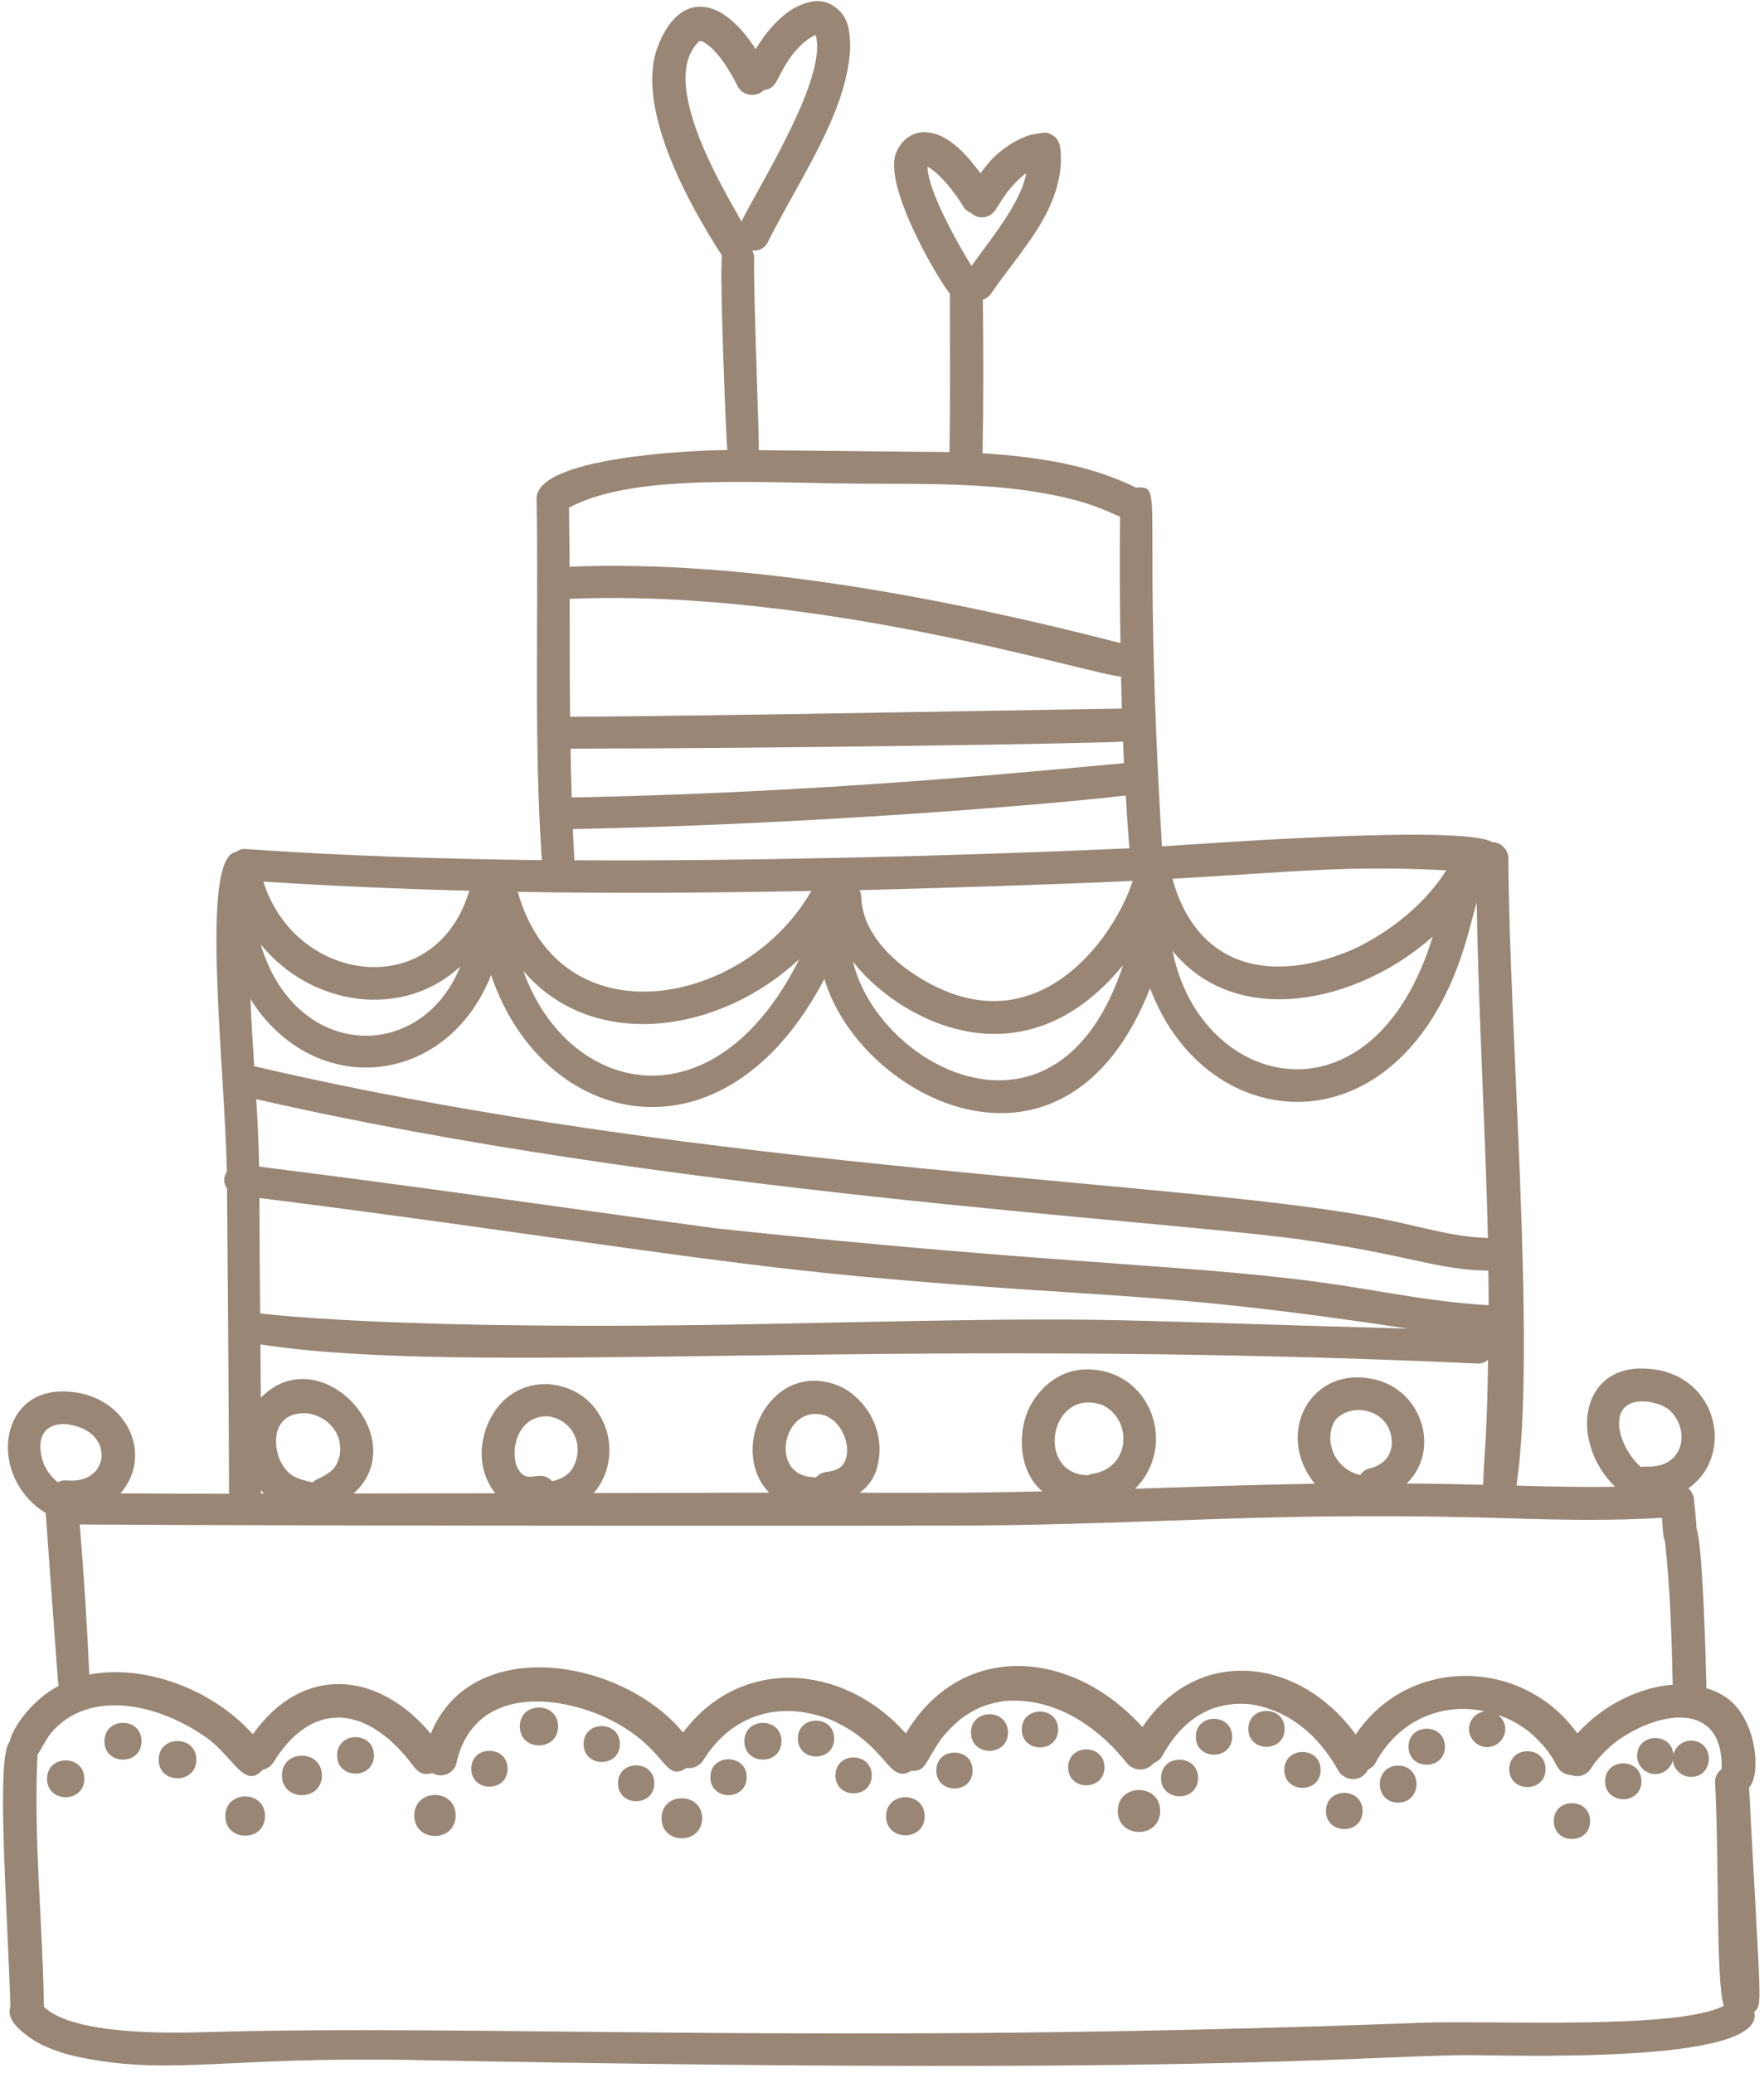 <svg width="177" height="208" viewBox="0 0 177 208" fill="none" xmlns="http://www.w3.org/2000/svg">
<path d="M175.5 179.35C176.51 178.44 176.51 173.88 174.17 171.19C173.39 170.3 172.35 169.74 171.22 169.4C171.18 167.57 170.89 155.25 170.23 153.34C170.17 152.16 169.98 150.56 169.98 150.56C169.98 150.11 169.75 149.66 169.41 149.34C174.26 145.98 172.3 137.32 164.7 137.32C158.41 137.32 157.6 144.84 162.06 149.19C158.76 149.24 155.47 149.17 152.17 149.07C154.18 135.35 151.43 103.71 151.35 86.13C151.34 85.25 150.61 84.5 149.72 84.5H149.71C146.78 82.67 119.25 84.78 116.59 84.93C114.48 49.14 117.02 48.8 113.97 48.92C109.22 46.57 103.83 45.82 98.59 45.48C98.69 40.35 98.68 35.21 98.62 30.08C98.95 29.95 99.26 29.73 99.48 29.41C100.99 27.21 102.73 25.17 104.15 22.9C105.62 20.55 106.71 17.79 106.4 14.97C106.35 14.51 106.25 14.14 105.91 13.8C105.66 13.55 105.24 13.31 104.85 13.31C104.81 13.31 104.77 13.31 104.73 13.32C104.32 13.37 103.9 13.43 103.5 13.52C103.1 13.61 102.72 13.78 102.35 13.95C101.56 14.3 100.89 14.79 100.22 15.33C99.45 15.97 98.97 16.61 98.38 17.38C98.1 17.01 97.82 16.64 97.52 16.28C96.71 15.3 95.73 14.32 94.57 13.73C93.99 13.44 93.39 13.27 92.73 13.26C91.63 13.26 90.43 13.95 89.88 15.44C88.71 18.66 93.86 27.64 95.31 29.47C95.31 34.76 95.37 40.06 95.27 45.36C95.27 45.36 83.72 45.26 76.13 45.17C76.22 44.62 75.58 29.08 75.67 25.89C75.68 25.62 75.6 25.38 75.48 25.15C76.09 25.19 76.73 24.93 77.01 24.36C79.69 19.01 83.53 13.33 84.81 8.05C85.44 5.51 85.35 4.12 85.17 2.99C84.98 1.81 84.27 0.78 83.03 0.29C82.02 -0.11 80.89 0.22 79.91 0.7C78.77 1.26 77.17 2.67 75.83 4.94C72.09 -0.84 68 -0.58 66 4.68C63.74 10.67 68.9 20.15 72.45 25.66C72.17 27.27 72.88 44.51 72.98 45.16C68.78 45.19 53.78 45.96 53.84 50.06C54.06 62.13 53.54 74.24 54.37 86.31C44.43 86.2 34.49 85.88 24.57 85.19C24.24 85.17 23.95 85.29 23.7 85.48C20.01 85.96 22.56 106.77 22.76 117.57C22.41 118.13 22.39 118.67 22.78 119.26C22.97 141.75 22.97 146.5 22.98 149.89C19.35 149.89 15.72 149.87 12.08 149.85C15.57 145.89 12.57 139.62 6.27 139.62C-0.23 139.62 -1.14 148.27 4.59 151.83C4.62 152.22 5.81 168.97 5.87 169.17C3.24 170.56 1.24 173.35 0.97 174.77C-0.45 176.2 0.8 192.32 1.04 201.35C0.69 202.42 1.53 203.31 2.41 204.02C2.97 204.48 3.55 204.85 4.19 205.17C5.54 205.83 6.99 206.24 8.46 206.52C17.18 208.23 23.13 206.36 41.06 206.7C119.04 208.22 135.05 206.4 146.68 206.22C150.8 206.17 177.29 207.27 176.02 201.88C176.85 201.03 176.7 202.11 175.5 179.35ZM165.31 140.64C166.42 140.83 166.85 141.03 167.43 141.42C169.64 143.31 169.12 147.4 165.1 147.16C164.94 147.15 164.79 147.17 164.65 147.21C162.23 145.09 161.01 140.23 165.31 140.64ZM166.76 152.3C166.82 152.92 166.85 154.2 167.06 154.65C167.6 159.43 167.73 164.25 167.84 169.05C164.62 169.29 160.96 170.97 158.27 173.94C152.88 166.39 141.43 166.06 136.03 174.04C130.4 166.29 120.18 165.04 114.63 173.3C107.64 165.51 96.52 164.53 90.89 173.94C84.73 166.96 74.34 166.07 68.54 173.85C62.43 166.42 47.31 163.88 43.22 173.97C37.96 167.66 30.37 166.97 25.37 174.02C21.14 169.31 14.27 167 8.96 168.03C8.74 163.01 8.41 157.98 8 152.97C33.92 153.14 95.53 153.09 97.37 153.08C116.78 152.94 128.36 151.63 151.42 152.35C156.53 152.51 161.65 152.62 166.76 152.3ZM81.41 89.4C74.81 100.97 56.23 104.61 51.95 89.49C61.76 89.66 71.59 89.59 81.41 89.4ZM143.76 93.98C137.75 113.57 120.41 109.36 117.66 95.43C124.13 103.33 136.3 100.63 143.76 93.98ZM137.98 147.18C137.3 147.42 136.9 147.39 136.48 148.01C133.75 147.37 132.78 144.33 134 142.47C135.73 140.52 139.91 141.51 139.64 145.12C139.43 146.2 138.95 146.72 137.98 147.18ZM137.95 138.42C131.48 136.91 127.86 143.89 131.93 148.88C125.92 148.98 119.91 149.19 113.9 149.38C118.2 145.09 115.51 137.41 109.07 137.41C107.11 137.41 105.19 138.34 103.77 140.41C102.7 141.98 102.2 144.31 102.76 146.62C102.92 147.26 103.2 147.89 103.54 148.45C103.83 148.92 104.19 149.29 104.58 149.65C98.47 149.79 95.69 149.81 86.27 149.79C87.55 148.78 88.01 147.75 88.21 146.21C88.49 143.98 87.55 141.42 85.39 139.77C84.78 139.3 84.06 138.97 83.32 138.77C76.98 137.06 73.12 145.61 77.18 149.78C70.63 149.79 66.1 149.8 59.57 149.82C61.59 147.49 61.76 143.83 59.57 141.15C57.69 138.85 53.74 137.89 50.85 140.26C48.58 142.12 47.12 146.57 49.7 149.84C44.97 149.85 40.23 149.86 35.49 149.86C41.55 144.38 32.17 134.16 26.17 140.25C26.16 138.47 26.15 136.69 26.13 134.9C47.24 138.17 87.76 134.05 148.31 136.82C148.69 136.84 149.04 136.68 149.32 136.44C149.17 145.3 148.95 145.09 148.82 148.99C146.26 148.92 143.71 148.88 141.15 148.86C144.57 145.55 142.73 139.53 137.95 138.42ZM109.56 147.9C109.42 147.92 109.29 147.97 109.16 148.05C108.98 148.01 108.75 148 108.55 147.99C103.9 147.17 105.59 139.16 110.65 141C113.69 142.49 113.44 147.35 109.56 147.9ZM82.88 142.07C83.45 142.35 83.72 142.57 84.13 143.05C84.61 143.72 84.82 144.23 84.97 145.04C85.04 145.79 84.97 146.1 84.81 146.58C84.63 146.94 84.54 147.04 84.31 147.24C83.99 147.45 83.81 147.55 83.21 147.66C82.72 147.7 82.32 147.8 81.97 148.14C81.93 148.18 81.89 148.22 81.85 148.27C81.56 148.19 81.39 148.2 81.09 148.18C77.12 147.46 78.81 140.66 82.88 142.07ZM55.12 142.13C57.81 142.62 58.68 145.52 57.34 147.51C56.82 148.11 56.38 148.41 55.4 148.63C54.04 147.21 52.9 149.28 51.85 147.15C51.15 145.18 52.13 141.9 55.12 142.13ZM33.55 147.28C32.75 148.19 31.76 148.32 31.37 148.75C29.73 148.37 28.87 148.17 28.03 146.4C27.22 144.22 27.77 141.55 30.94 141.83C33.92 142.37 34.89 145.35 33.55 147.28ZM46.19 96.97C42.21 106.81 29.58 106.34 26.16 94.76C31.2 100.97 40.42 102.35 46.19 96.97ZM80.21 96.23C71.63 113.4 56.92 109.82 52.51 97.42C59.49 105.6 72.24 103.72 80.21 96.23ZM112.69 96.84C106.17 116.72 88.12 107.14 85.59 96.49C89.78 101.98 102.38 109.45 112.69 96.84ZM146.82 95.37C147.33 93.78 147.72 92.15 148.17 90.55C148.37 102.2 149.04 113.15 149.3 124.22C145.8 124.11 143.41 123.28 139.1 122.39C119.9 118.42 71.51 117.71 25.51 106.99C25.36 104.74 25.22 102.5 25.13 100.25C31.48 110.33 44.79 109.14 49.28 97.84C54.47 113.25 72.67 117.47 82.72 98.22C86.23 110.19 106.87 120.91 115.4 99.16C121.02 114.17 140.25 115.8 146.82 95.37ZM130.1 124.32C141.34 125.86 144.01 127.42 149.34 127.5C149.36 128.65 149.37 129.81 149.37 130.97C144.49 130.68 140.81 129.96 135.22 129.07C120.95 126.84 108 127.11 71.87 123.26C53.78 120.81 43.73 119.3 26 117.06C25.96 114.81 25.85 112.55 25.71 110.29C66.58 119.66 114.8 122.28 130.1 124.32ZM86.95 128.14C111.9 130.39 116 129.49 141.3 133.32C105.52 132.33 113.62 132.09 76.7 132.85C39.75 133.6 26.11 131.79 26.11 131.79C26.04 124.16 26.05 125.96 26.03 120.21C53.08 123.62 70.29 126.62 86.95 128.14ZM113.65 88.39C111.91 93.99 103.44 106.45 90.7 97.04C88.7 95.44 87.7 94.09 86.96 92.51C86.74 91.93 86.57 91.33 86.47 90.72C86.44 90.47 86.43 90.23 86.42 89.99C86.41 89.75 86.35 89.52 86.25 89.32C94.06 89.12 105.87 88.76 113.65 88.39ZM47.05 89.51C43.59 100.68 29.59 98.67 26.43 88.46C33.32 88.91 40.22 89.2 47.12 89.38C47.11 89.42 47.07 89.46 47.05 89.51ZM26.19 149.53C26.24 149.6 26.44 149.82 26.49 149.87C26.39 149.87 26.29 149.87 26.19 149.87C26.19 149.75 26.19 149.64 26.19 149.53ZM145.12 87.33C141 93.85 133.36 96.17 135.5 95.38C135.32 95.45 135.15 95.52 135.15 95.52C126.92 98.81 119.97 96.67 117.64 88.18C129.9 87.48 135.14 86.82 145.12 87.33ZM112.48 67.88C112.5 68.82 112.54 70.16 112.57 71.1C111.94 71.09 68.49 71.9 57.2 71.92C57.16 67.98 57.17 64.04 57.16 60.09C82.31 59.04 109.88 67.83 112.48 67.88ZM57.25 75.12C78.88 75.1 110.82 74.59 112.69 74.41C112.72 75.13 112.74 75.86 112.78 76.58C108.19 77 103.6 77.43 99.01 77.81C85.46 78.95 71.14 79.76 57.37 80.02C57.31 78.39 57.27 76.76 57.25 75.12ZM93.06 16.71C94.33 17.41 95.92 19.46 96.66 20.73C96.84 21.03 97.11 21.22 97.41 21.36C98.28 22.16 99.44 21.81 99.94 20.99C100.32 20.36 100.72 19.75 101.16 19.16C101.62 18.6 102.1 18.08 102.65 17.62C102.76 17.54 102.87 17.46 102.99 17.39C102.87 17.93 102.7 18.46 102.5 18.98C101.26 21.81 99.27 24.19 97.48 26.69C96.17 24.59 93.08 19.13 93.06 16.71ZM81.91 3.58C81.93 3.64 81.94 3.65 81.91 3.58V3.58ZM81.91 3.58C81.91 3.57 81.9 3.56 81.9 3.56L81.91 3.58ZM70.14 4.17C70.24 4.11 70.24 4.09 70.5 4.17C71.98 4.93 73.28 7.19 74.03 8.68C74.45 9.52 75.77 9.89 76.67 9.03C78.05 8.88 77.8 7.83 79.47 5.53C80.46 4.31 81.11 3.87 81.67 3.58C81.73 3.56 81.79 3.54 81.85 3.52C83.04 7.68 76.58 17.94 74.4 22.21C72.8 19.34 65.91 8.14 70.14 4.17ZM87.94 48.54C92.79 48.54 97.64 48.54 102.47 49.14C108.42 49.95 110.57 51.06 112.39 51.85C112.34 56.08 112.36 60.3 112.43 64.53C95.24 60.09 74.78 56.12 57.15 56.87C57.14 54.89 57.12 52.91 57.09 50.93C63.89 47.37 76.32 48.54 87.94 48.54ZM57.48 83.19C80.97 82.75 105.58 80.71 112.96 79.82C113.06 81.59 113.18 83.36 113.33 85.12C96.36 85.89 74.76 86.43 57.63 86.32C57.57 85.28 57.52 84.23 57.48 83.19ZM6.8 142.92C8.25 143.17 9.35 143.67 9.99 144.96C10.35 145.98 10.23 146.71 9.68 147.52C8.84 148.47 7.86 148.64 6.57 148.55C6.29 148.53 6.03 148.6 5.79 148.73C5.17 148.2 4.79 147.74 4.39 146.89C3.59 144.69 4.12 142.68 6.8 142.92ZM142.64 202.97C82.84 205.23 48.92 203.09 20.66 203.91C16.63 204.03 7.38 204.16 4.41 201.39C4.28 192.95 3.36 184.53 3.76 176.09C3.87 175.95 4.6 174.59 5.06 173.96C8.93 169.32 16.12 170.95 21.03 174.59C23.58 176.63 24.6 179.5 26.36 177.59C26.8 177.49 27.19 177.24 27.44 176.83C31.12 170.84 36.48 170.9 41.11 176.73C41.77 177.61 42.19 178.26 43.38 177.91C44.43 178.52 45.6 177.85 45.79 176.94C47.27 170.14 54.08 169.6 60.25 172.1C67.15 175.14 66.42 178.99 68.89 177.4C69.54 177.5 70.2 177.21 70.57 176.63C73.14 172.44 77.79 170.4 83.36 172.56C89.17 175.14 89.07 179.08 91.44 177.69C92.97 177.8 92.85 176.68 94.49 174.42C95.08 173.69 95.73 173.03 96.45 172.44C97.06 172 97.7 171.62 98.39 171.31C99.12 171.02 99.88 170.83 100.65 170.7C105.64 170.22 110.07 173.09 113.16 177.03C113.88 177.75 115.09 177.75 115.79 176.89C116.12 176.76 116.41 176.56 116.59 176.24C118.59 172.61 121.5 170.6 125.55 171.02C129.47 171.66 132.36 174.23 134.29 177.67C134.87 178.72 136.6 178.92 137.27 177.56C137.57 177.43 137.83 177.24 137.99 176.94C140.27 172.67 144.62 170.77 148.98 171.72C148.1 171.85 147.4 172.58 147.4 173.49C147.4 174.48 148.23 175.31 149.22 175.31C150.21 175.31 151.04 174.48 151.04 173.49C151.04 172.92 150.75 172.43 150.33 172.09C151.22 172.39 152.06 172.76 153.29 173.65C153.99 174.22 154.62 174.86 155.19 175.56C155.6 176.11 155.96 176.69 156.28 177.31C156.56 177.83 157.1 178.08 157.66 178.12C158.4 178.4 159.21 178.12 159.64 177.45C159.79 177.22 159.94 176.99 160.11 176.77C160.69 176.06 161.34 175.42 162.04 174.85C166.23 171.7 172.96 170.48 172.75 177.52C172.35 177.83 172.06 178.29 172.09 178.82C172.52 186.96 172.16 198.86 172.97 201.26C168.39 203.71 149.73 202.71 142.64 202.97Z" fill="#998675"/>
<path d="M135.15 95.52C135.22 95.49 135.23 95.49 135.15 95.52V95.52Z" fill="#998675"/>
<path d="M65.34 114.11C65.3 114.11 65.27 114.1 65.23 114.1C65.27 114.1 65.34 114.11 65.34 114.11Z" fill="#998675"/>
<path d="M72.04 123.28C71.99 123.27 71.93 123.27 71.88 123.26C71.9 123.26 72.02 123.28 72.04 123.28Z" fill="#998675"/>
<path d="M131.32 131.77C131.39 131.78 131.46 131.79 131.53 131.8C131.44 131.79 131.39 131.78 131.32 131.77Z" fill="#998675"/>
<path d="M4.72 178.49C4.72 180.95 8.46 180.96 8.46 178.49C8.46 176.02 4.72 176.03 4.72 178.49Z" fill="#998675"/>
<path d="M10.48 174.72C10.48 177.18 14.2 177.18 14.2 174.72C14.2 172.26 10.48 172.26 10.48 174.72Z" fill="#998675"/>
<path d="M15.92 176.57C15.92 179.06 19.7 179.06 19.7 176.57C19.7 174.08 15.92 174.07 15.92 176.57Z" fill="#998675"/>
<path d="M22.61 182.23C22.61 184.85 26.59 184.86 26.59 182.23C26.59 179.6 22.61 179.6 22.61 182.23Z" fill="#998675"/>
<path d="M41.57 182.17C41.57 184.91 45.72 184.91 45.72 182.17C45.72 179.43 41.57 179.43 41.57 182.17Z" fill="#998675"/>
<path d="M66.38 182.45C66.38 185.13 70.45 185.13 70.45 182.45C70.44 179.77 66.38 179.77 66.38 182.45Z" fill="#998675"/>
<path d="M88.91 182.25C88.91 184.8 92.78 184.8 92.78 182.25C92.78 179.7 88.91 179.7 88.91 182.25Z" fill="#998675"/>
<path d="M112.16 181.72C112.16 184.52 116.41 184.53 116.41 181.72C116.42 178.92 112.16 178.91 112.16 181.72Z" fill="#998675"/>
<path d="M133.05 181.72C133.05 184.14 136.72 184.14 136.72 181.72C136.71 179.3 133.05 179.3 133.05 181.72Z" fill="#998675"/>
<path d="M155.91 182.73C155.91 185.13 159.55 185.13 159.55 182.73C159.55 180.34 155.91 180.33 155.91 182.73Z" fill="#998675"/>
<path d="M28.29 178.15C28.29 180.79 32.3 180.79 32.3 178.15C32.29 175.51 28.29 175.51 28.29 178.15Z" fill="#998675"/>
<path d="M33.83 176.14C33.83 178.58 37.52 178.58 37.52 176.14C37.52 173.7 33.83 173.7 33.83 176.14Z" fill="#998675"/>
<path d="M47.29 177.48C47.29 179.88 50.93 179.88 50.93 177.48C50.93 175.08 47.29 175.08 47.29 177.48Z" fill="#998675"/>
<path d="M52.16 173.24C52.16 175.77 56 175.77 56 173.24C55.99 170.71 52.16 170.7 52.16 173.24Z" fill="#998675"/>
<path d="M58.56 175C58.56 177.4 62.2 177.4 62.2 175C62.19 172.6 58.56 172.6 58.56 175Z" fill="#998675"/>
<path d="M62.01 178.94C62.01 181.34 65.65 181.34 65.65 178.94C65.65 176.54 62.01 176.54 62.01 178.94Z" fill="#998675"/>
<path d="M71.28 178.33C71.28 180.73 74.92 180.73 74.92 178.33C74.92 175.94 71.28 175.93 71.28 178.33Z" fill="#998675"/>
<path d="M74.69 174.72C74.69 177.18 78.41 177.17 78.41 174.72C78.42 172.26 74.69 172.27 74.69 174.72Z" fill="#998675"/>
<path d="M80.06 174.45C80.06 176.85 83.7 176.85 83.7 174.45C83.7 172.06 80.06 172.05 80.06 174.45Z" fill="#998675"/>
<path d="M83.83 178.15C83.83 180.55 87.47 180.55 87.47 178.15C87.46 175.75 83.83 175.75 83.83 178.15Z" fill="#998675"/>
<path d="M93.95 177.66C93.95 180.06 97.59 180.06 97.59 177.66C97.59 175.26 93.95 175.26 93.95 177.66Z" fill="#998675"/>
<path d="M97.43 173.85C97.43 176.3 101.14 176.3 101.14 173.85C101.14 171.4 97.43 171.4 97.43 173.85Z" fill="#998675"/>
<path d="M102.53 173.54C102.53 175.94 106.17 175.94 106.17 173.54C106.17 171.14 102.53 171.14 102.53 173.54Z" fill="#998675"/>
<path d="M107.18 177.34C107.18 179.74 110.82 179.74 110.82 177.34C110.82 174.94 107.18 174.94 107.18 177.34Z" fill="#998675"/>
<path d="M116.5 178.41C116.5 180.86 120.21 180.86 120.21 178.41C120.21 175.96 116.5 175.96 116.5 178.41Z" fill="#998675"/>
<path d="M119.99 174.27C119.99 176.67 123.63 176.67 123.63 174.27C123.63 171.87 119.99 171.87 119.99 174.27Z" fill="#998675"/>
<path d="M125.26 173.48C125.26 175.88 128.9 175.88 128.9 173.48C128.9 171.08 125.26 171.08 125.26 173.48Z" fill="#998675"/>
<path d="M128.87 177.6C128.87 180 132.51 180 132.51 177.6C132.51 175.2 128.87 175.2 128.87 177.6Z" fill="#998675"/>
<path d="M140.29 177.17C137.84 177.17 137.84 180.88 140.29 180.88C142.74 180.87 142.74 177.17 140.29 177.17Z" fill="#998675"/>
<path d="M141.33 175.27C141.33 177.68 144.98 177.68 144.98 175.27C144.98 172.86 141.33 172.86 141.33 175.27Z" fill="#998675"/>
<path d="M151.44 177.52C151.44 179.92 155.08 179.92 155.08 177.52C155.08 175.12 151.44 175.12 151.44 177.52Z" fill="#998675"/>
<path d="M161.06 178.74C161.06 181.14 164.7 181.14 164.7 178.74C164.69 176.34 161.06 176.34 161.06 178.74Z" fill="#998675"/>
<path d="M164.27 176.2C164.27 177.19 165.1 178.02 166.09 178.02C167.08 178.02 167.91 177.19 167.91 176.2C167.9 173.8 164.27 173.8 164.27 176.2Z" fill="#998675"/>
<path d="M169.67 174.66C168.68 174.66 167.85 175.49 167.85 176.48C167.85 177.47 168.68 178.3 169.67 178.3C172.06 178.3 172.07 174.66 169.67 174.66Z" fill="#998675"/>
</svg>
